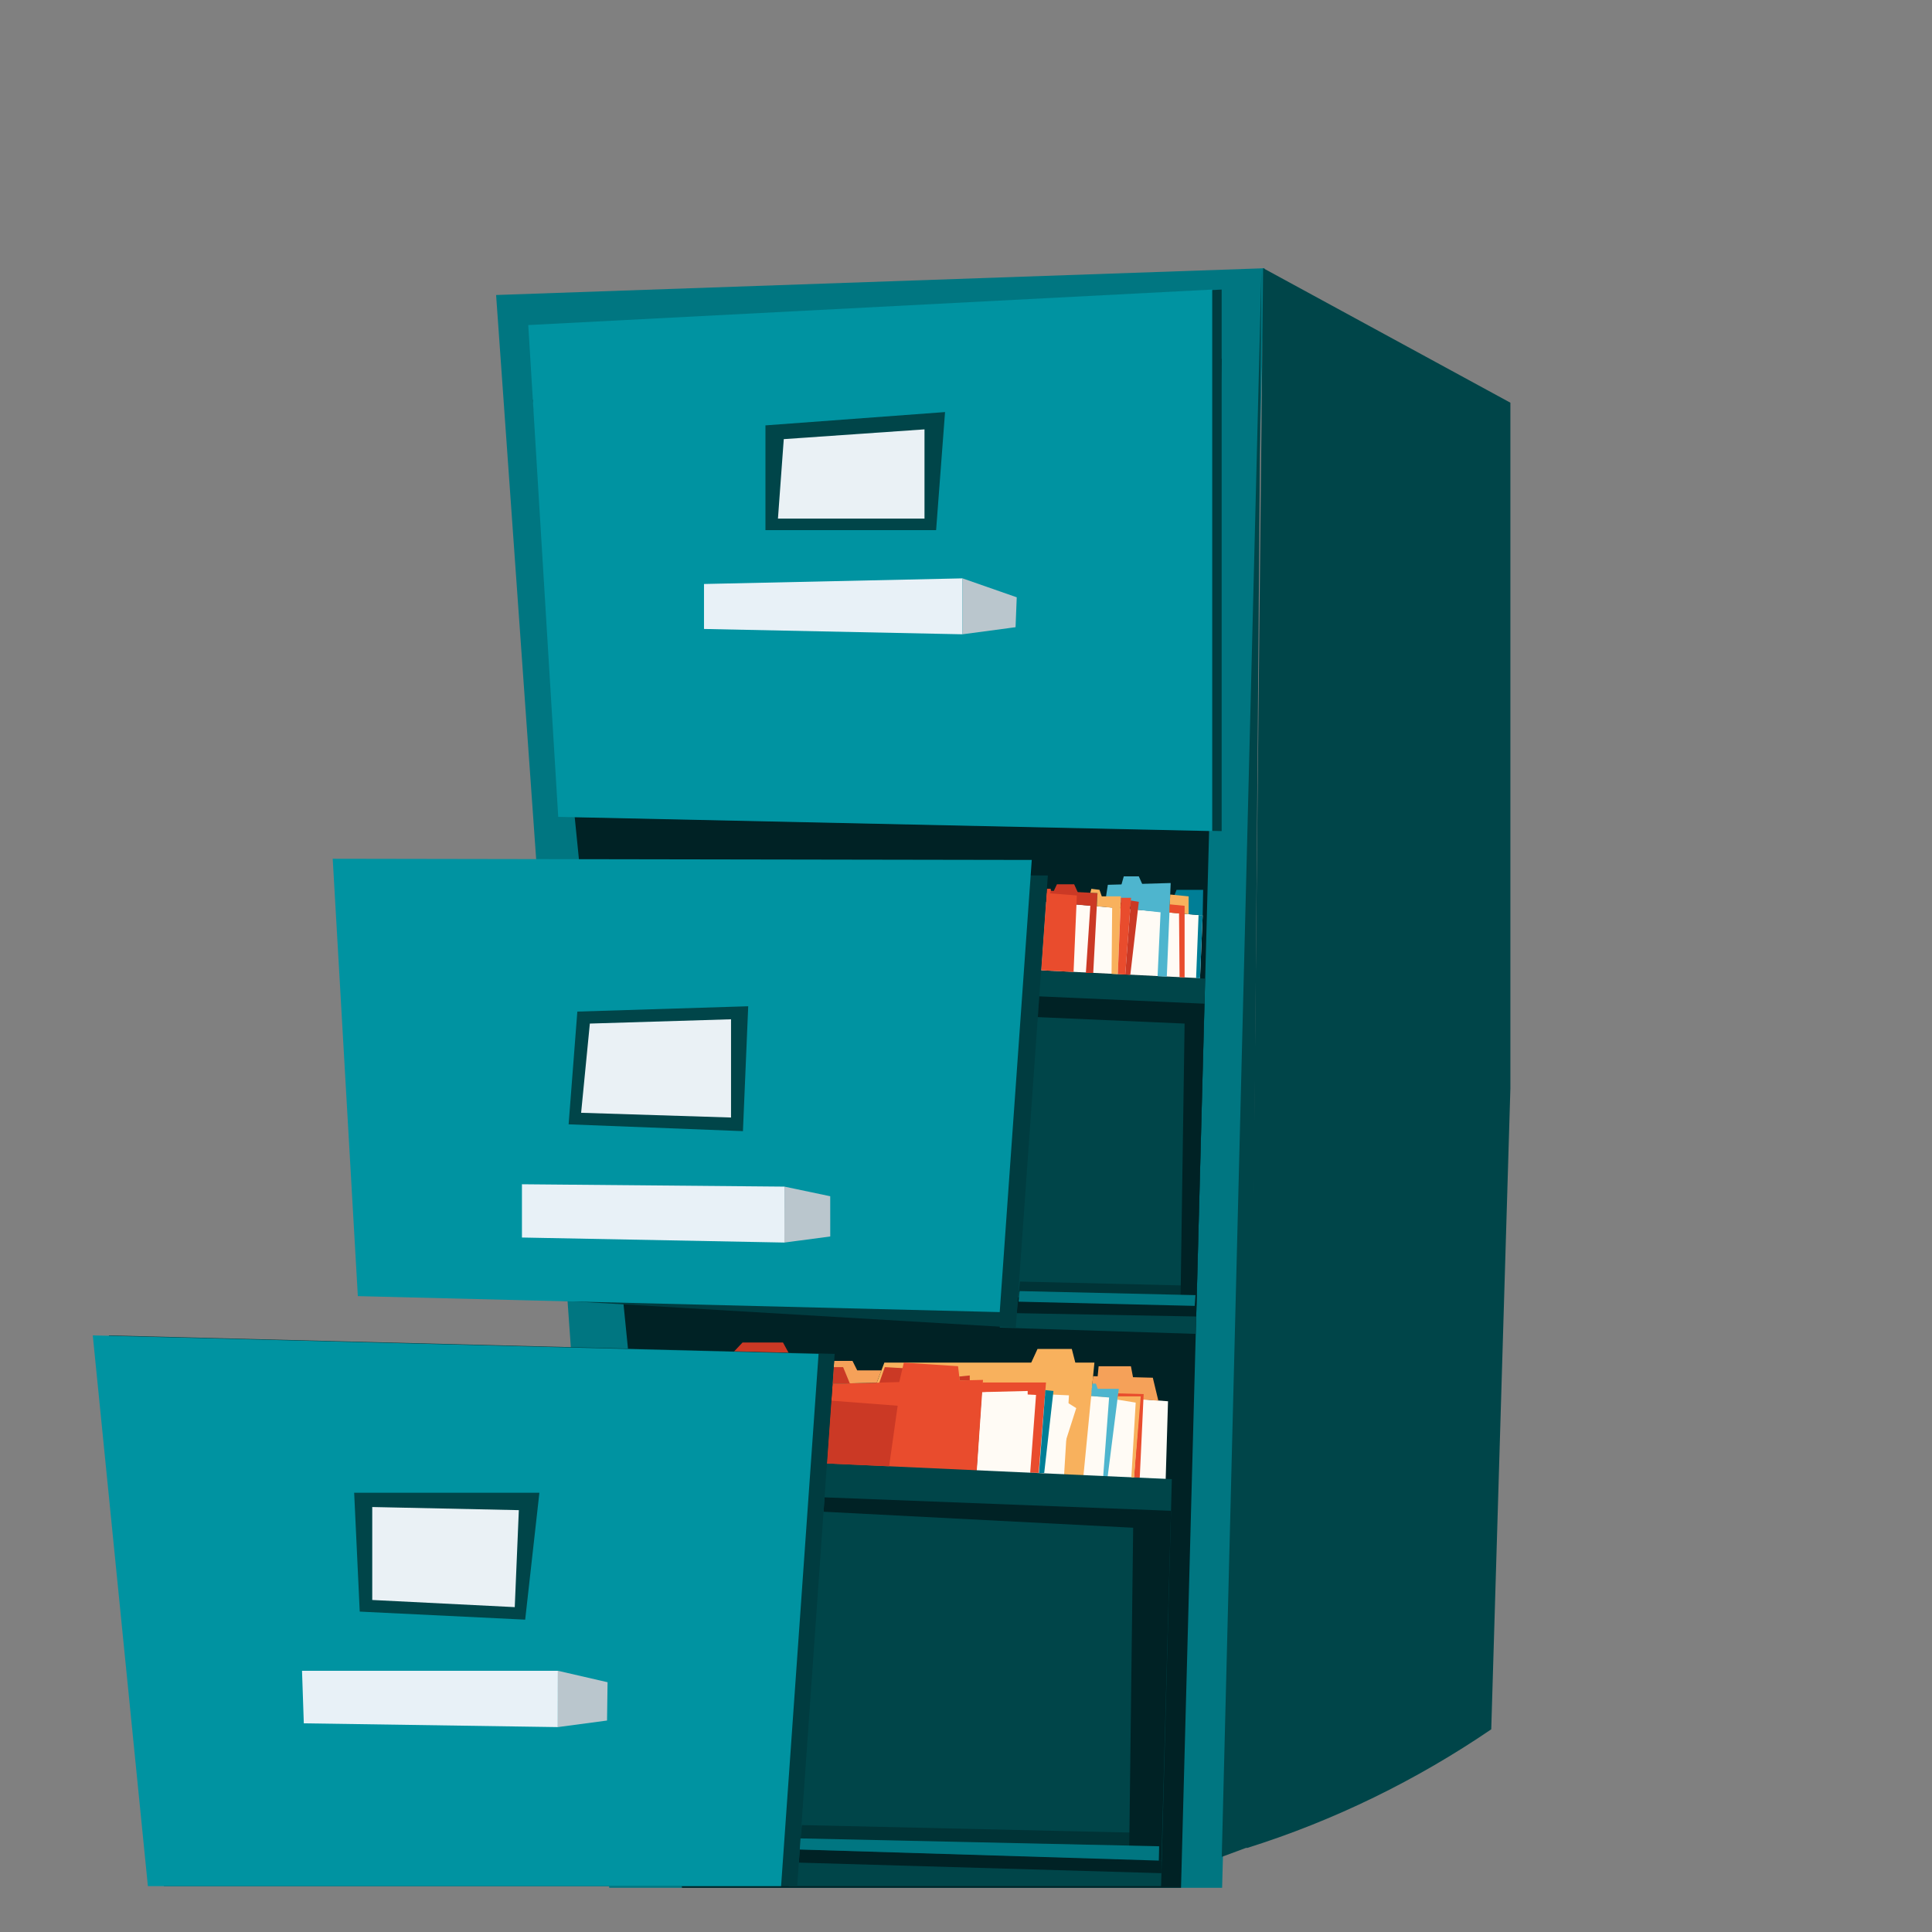 <?xml version="1.0" encoding="UTF-8" standalone="no"?>
<!-- Created with Inkscape (http://www.inkscape.org/) -->

<svg
   xmlns:dc="http://purl.org/dc/elements/1.1/"
   xmlns:cc="http://creativecommons.org/ns#"
   xmlns:rdf="http://www.w3.org/1999/02/22-rdf-syntax-ns#"
   xmlns:svg="http://www.w3.org/2000/svg"
   xmlns="http://www.w3.org/2000/svg"
   xmlns:sodipodi="http://sodipodi.sourceforge.net/DTD/sodipodi-0.dtd"
   xmlns:inkscape="http://www.inkscape.org/namespaces/inkscape"
   width="250"
   height="250"
   id="svg2"
   version="1.1"
   inkscape:version="0.48.4 r9939"
   sodipodi:docname="paperasse.svg">
  <rect width="100%" height="100%" fill="#808080" stroke="none"/>
  <defs
     id="defs4">
    <mask
       maskUnits="userSpaceOnUse"
       id="mask19546">
      <path
         transform="matrix(1.658,0,0,1.658,-537.055,-3055.01)"
         d="m 1304.167,1602.5 a 153.333,153.333 0 1 1 -306.667,0 153.333,153.333 0 1 1 306.667,0 z"
         sodipodi:ry="153.33333"
         sodipodi:rx="153.33333"
         sodipodi:cy="1602.5"
         sodipodi:cx="1150.8334"
         id="path19548"
         style="fill:#c5d8e3;fill-opacity:1;stroke:none"
         sodipodi:type="arc" />
    </mask>
  </defs>
  <sodipodi:namedview
     id="base"
     pagecolor="#ffffff"
     bordercolor="#666666"
     borderopacity="1.0"
     inkscape:pageopacity="0.0"
     inkscape:pageshadow="2"
     inkscape:zoom="0.98994949"
     inkscape:cx="-69.979177"
     inkscape:cy="117.11168"
     inkscape:document-units="px"
     inkscape:current-layer="layer1"
     showgrid="false"
     inkscape:window-width="1280"
     inkscape:window-height="748"
     inkscape:window-x="0"
     inkscape:window-y="0"
     inkscape:window-maximized="1" />
  <g
     inkscape:label="Layer 1"
     inkscape:groupmode="layer"
     id="layer1"
     transform="translate(0,-802.362)">
    <g
       transform="translate(-1202.675,1421.82)"
       id="g21310" />
    <polygon
       style="fill:#007681"
       points="757.404,315.016 763.34,86.978 655.84,90.746 671.666,315.016 "
       id="polygon23-5-9-4"
       transform="matrix(0.925,0,0,0.919,-542.457,757.14)" />
    <polygon
       style="fill:#002225"
       points="751.655,315.016 757.34,99.728 660.985,105.484 681.845,315.016 "
       id="polygon25-1-4-2"
       transform="matrix(0.925,0,0,0.919,-542.457,757.14)" />
    <polygon
       style="fill:#003c40"
       points="662.09,94.978 666.263,164.228 757.34,166.228 757.34,89.978 "
       id="polygon27-3-1-0"
       transform="matrix(0.925,0,0,0.919,-542.457,757.14)" />
    <polygon
       style="fill:#0093a1"
       points="660.34,94.978 664.532,164.228 756.019,166.228 756.019,89.978 "
       id="polygon29-3-9-9"
       transform="matrix(0.925,0,0,0.919,-542.457,757.14)" />
    <polygon
       style="fill:#004549"
       points="693.519,109.103 693.519,123.853 717.394,123.853 718.644,107.228 "
       id="polygon31-7-1-2"
       transform="matrix(0.925,0,0,0.919,-542.457,757.14)" />
    <polygon
       style="fill:#eaf1f5"
       points="696.082,111.04 695.269,122.228 715.769,122.228 715.769,109.665 "
       id="polygon33-38-0-5"
       transform="matrix(0.925,0,0,0.919,-542.457,757.14)" />
    <polygon
       style="fill:#e8f1f7"
       points="684.923,131.436 721.09,130.644 721.09,138.519 684.923,137.769 "
       id="polygon35-5-2-0"
       transform="matrix(0.925,0,0,0.919,-542.457,757.14)" />
    <polygon
       style="fill:#bac6cd"
       points="721.09,130.644 728.673,133.311 728.507,137.519 721.09,138.519 "
       id="polygon37-5-9-0"
       transform="matrix(0.925,0,0,0.919,-542.457,757.14)" />
    <polygon
       style="fill:#004549"
       points="753.715,237.025 726.292,236.144 731.333,185.833 755.029,187.005 "
       id="polygon39-9-3-7"
       transform="matrix(0.925,0,0,0.919,-542.457,757.14)" />
    <polygon
       style="fill:#002225"
       points="753.819,233.072 728.843,231.875 728.685,234.109 753.779,234.577 "
       id="polygon41-9-2-6"
       transform="matrix(0.925,0,0,0.919,-542.457,757.14)" />
    <polygon
       style="fill:#003336"
       points="752.646,230.226 729.124,229.656 728.966,231.146 752.542,231.74 "
       id="polygon43-1-4-0"
       transform="matrix(0.925,0,0,0.919,-542.457,757.14)" />
    <polygon
       style="fill:#fffbf5"
       points="732.764,176.191 754.685,178.104 754.313,186.941 732.085,185.833 "
       id="polygon49-0-6-4"
       transform="matrix(0.925,0,0,0.919,-542.457,757.14)" />
    <polygon
       style="fill:#e94c2d"
       points="733.583,175.396 733.417,174.354 732.893,174.354 732.804,175.624 "
       id="polygon91-5-5-5"
       transform="matrix(0.925,0,0,0.919,-542.457,757.14)" />
    <polygon
       style="fill:#cb3925"
       points="739.969,174.962 739.374,186.206 738.344,186.206 738.969,176.75 734.078,176.328 733.194,175.297 733.461,174.634 "
       id="polygon93-5-6-3"
       transform="matrix(0.925,0,0,0.919,-542.457,757.14)" />
    <polygon
       style="fill:#e94c2d"
       points="732.85,174.962 737.083,175.292 736.622,186.065 732.085,185.833 "
       id="polygon95-1-8-8"
       transform="matrix(0.925,0,0,0.919,-542.457,757.14)" />
    <polygon
       style="fill:#4eb5ce"
       points="741.417,173.792 750.208,173.542 749.665,186.731 748.375,186.666 748.792,177.667 745.688,177.319 741.167,175.42 "
       id="polygon97-7-4-1"
       transform="matrix(0.925,0,0,0.919,-542.457,757.14)" />
    <polygon
       style="fill:#f8b15d"
       points="742.813,186.375 741.937,186.337 742.021,177.021 739.871,176.811 739.945,175.42 743.25,175.42 "
       id="polygon99-5-3-4"
       transform="matrix(0.925,0,0,0.919,-542.457,757.14)" />
    <polygon
       style="fill:#e94c2d"
       points="743.25,175.624 744.667,175.624 743.853,186.435 742.813,186.375 "
       id="polygon101-3-4-8"
       transform="matrix(0.925,0,0,0.919,-542.457,757.14)" />
    <polygon
       style="fill:#cb3925"
       points="744.562,186.471 745.75,176.191 744.638,176.005 743.853,186.435 "
       id="polygon103-5-0-6"
       transform="matrix(0.925,0,0,0.919,-542.457,757.14)" />
    <polygon
       style="fill:#007e96"
       points="754.75,174.5 754.685,178.104 750.973,177.78 750.751,175.221 751.031,174.5 "
       id="polygon105-8-4-2"
       transform="matrix(0.925,0,0,0.919,-542.457,757.14)" />
    <polygon
       style="fill:#f8b15d"
       points="750.142,175.16 752.719,175.42 752.719,177.932 750.037,177.698 "
       id="polygon107-5-7-7"
       transform="matrix(0.925,0,0,0.919,-542.457,757.14)" />
    <polygon
       style="fill:#007e96"
       points="754.109,178.063 753.764,186.941 754.313,186.941 754.685,178.104 "
       id="polygon109-9-6-0"
       transform="matrix(0.925,0,0,0.919,-542.457,757.14)" />
    <polygon
       style="fill:#e94c2d"
       points="752.156,186.845 751.451,186.798 751.378,177.815 750.037,177.698 750.085,176.546 752.156,176.75 "
       id="polygon111-2-6-5"
       transform="matrix(0.925,0,0,0.919,-542.457,757.14)" />
    <polygon
       style="fill:#cb3925"
       points="733.828,174.719 734.297,173.719 736.703,173.719 737.266,174.962 "
       id="polygon113-0-1-6"
       transform="matrix(0.925,0,0,0.919,-542.457,757.14)" />
    <polyline
       style="fill:#4eb5ce"
       points="746.375,174.021 745.75,172.604 743.646,172.604 743.25,174.021 746.375,174.104 "
       id="polyline115-4-3-1"
       transform="matrix(0.925,0,0,0.919,-542.457,757.14)" />
    <polygon
       style="fill:#f8b15d"
       points="740.25,174.5 739.109,174.354 738.968,174.912 739.969,174.962 739.945,175.42 740.641,175.719 740.641,175.624 "
       id="polygon117-7-9-6"
       transform="matrix(0.925,0,0,0.919,-542.457,757.14)" />
    <polygon
       style="fill:#003c40"
       points="728.542,236.144 733.025,172.478 641,172.311 639.463,230.83 "
       id="polygon125-7-7-5"
       transform="matrix(0.925,0,0,0.919,-542.457,757.14)" />
    <polygon
       style="fill:#0093a1"
       points="636.5,233.894 726.292,236.144 730.775,172.478 632.984,172.311 "
       id="polygon127-1-9-8"
       transform="matrix(0.925,0,0,0.919,-542.457,755.131)" />
    <polygon
       style="fill:#004549"
       points="667.205,191.644 665.984,207.519 690.371,208.478 691.109,190.894 "
       id="polygon129-7-9-7"
       transform="matrix(0.925,0,0,0.919,-542.457,757.14)" />
    <polygon
       style="fill:#eaf1f5"
       points="668.955,193.332 667.734,205.894 688.705,206.561 688.705,192.728 "
       id="polygon131-2-5-9"
       transform="matrix(0.925,0,0,0.919,-542.457,757.14)" />
    <polygon
       style="fill:#e8f1f7"
       points="659.455,215.957 696.177,216.29 696.168,224.165 659.455,223.457 "
       id="polygon133-9-0-2"
       transform="matrix(0.925,0,0,0.919,-542.457,757.14)" />
    <polygon
       style="fill:#bac6cd"
       points="696.177,216.29 702.58,217.644 702.585,223.308 696.168,224.165 "
       id="polygon135-4-3-9"
       transform="matrix(0.925,0,0,0.919,-542.457,757.14)" />
    <polygon
       style="fill:#002225"
       points="752.156,193.333 751.563,233.75 753.819,233.072 754.93,190.532 731.827,189.5 731.621,192.423 "
       id="polygon149-5-7-0"
       transform="matrix(0.925,0,0,0.919,-542.457,757.14)" />
    <polygon
       style="fill:#007681"
       points="753.677,231.569 729.089,231 728.925,232.489 753.568,233.083 "
       id="polygon153-4-9-4"
       transform="matrix(0.925,0,0,0.919,-542.457,757.14)" />
    <g
       transform="matrix(0.475,0,0,0.475,-532.654,1115.057)"
       id="g20491-3">
      <polygon
         style="fill:#fffbf5"
         points="751.962,269.38 724.899,271.064 726.627,245.174 752.625,247.188 "
         id="polygon47-1-6-5"
         transform="matrix(1.948,0,0,1.948,-26.546,-758.095)" />
      <polygon
         style="fill:#f8b15d"
         points="739.171,239.875 739.792,242.292 733.417,241.958 734.375,239.875 "
         id="polygon51-2-7-4"
         transform="matrix(1.948,0,0,1.948,-26.546,-758.095)" />
      <polygon
         style="fill:#f5a159"
         points="742.149,243.68 741.879,246.459 751.271,247.104 750.5,243.896 "
         id="polygon53-35-2-4"
         transform="matrix(1.948,0,0,1.948,-26.546,-758.095)" />
      <polygon
         style="fill:#4eb5ce"
         points="736.863,245.448 736.863,246.059 744.386,246.66 743.53,258.065 744.138,258.093 745.741,245.448 "
         id="polygon55-4-7-4"
         transform="matrix(1.948,0,0,1.948,-26.546,-758.095)" />
      <polygon
         style="fill:#f8b15d"
         points="711.833,244.75 712.96,241.779 742.333,241.779 740.75,258.093 738.088,257.541 738.774,246.359 727.909,245.869 "
         id="polygon57-5-0-0"
         transform="matrix(1.948,0,0,1.948,-26.546,-758.095)" />
      <polygon
         style="fill:#e94c2d"
         points="726.684,244.563 726.5,245.906 734.168,246.304 733.352,257.18 734.542,257.207 735.563,244.563 "
         id="polygon59-9-6-6"
         transform="matrix(1.948,0,0,1.948,-26.546,-758.095)" />
      <polygon
         style="fill:#fffbf5"
         points="733,246.625 726.656,245.906 733,245.75 "
         id="polygon61-3-3-2"
         transform="matrix(1.948,0,0,1.948,-26.546,-758.095)" />
      <polygon
         style="fill:#fffbf5"
         points="738.125,253.354 738.125,247.104 739.792,248.146 "
         id="polygon63-4-0-6"
         transform="matrix(1.948,0,0,1.948,-26.546,-758.095)" />
      <polygon
         style="fill:#e94c2d"
         points="748.672,257.877 747.86,257.84 748.688,246.922 745.594,246.688 745.66,246.085 749.219,246.188 "
         id="polygon65-3-4-3"
         transform="matrix(1.948,0,0,1.948,-26.546,-758.095)" />
      <polygon
         style="fill:#cb3925"
         points="713.022,242.412 712.095,245.042 718.771,244.939 717.392,242.67 "
         id="polygon67-2-9-8"
         transform="matrix(1.948,0,0,1.948,-26.546,-758.095)" />
      <polygon
         style="fill:#e94c2d"
         points="715.679,241.779 715.041,244.504 705.712,244.747 702.882,284.927 723.861,286.123 726.752,244.198 723.501,244.283 723.262,242.285 "
         id="polygon69-2-6-7"
         transform="matrix(1.948,0,0,1.948,-26.546,-758.095)" />
      <polygon
         style="fill:#004549"
         points="753.159,258.081 703.757,255.833 699.59,315 751.655,315 "
         id="polygon71-3-2-5"
         transform="matrix(1.948,0,0,1.948,-26.546,-758.095)" />
      <polygon
         style="fill:#002225"
         points="700.997,311.706 751.703,313.184 751.703,311.375 701.126,309.871 "
         id="polygon73-7-5-2"
         transform="matrix(1.948,0,0,1.948,-26.546,-758.095)" />
      <polygon
         style="fill:#003336"
         points="701.224,308.471 751.703,309.413 751.703,307.603 701.423,306.456 "
         id="polygon75-7-9-5"
         transform="matrix(1.948,0,0,1.948,-26.546,-758.095)" />
      <polygon
         style="fill:#f5a159"
         points="742.922,242.292 742.746,244.107 747.752,243.944 747.438,242.292 "
         id="polygon77-5-6-1"
         transform="matrix(1.948,0,0,1.948,-26.546,-758.095)" />
      <polygon
         style="fill:#cb3925"
         points="698.781,238.969 699.59,240.455 691.906,240.259 693.125,238.969 "
         id="polygon79-6-6-4"
         transform="matrix(1.948,0,0,1.948,-26.546,-758.095)" />
      <polygon
         style="fill:#f5a159"
         points="708.5,241.542 705.938,241.542 705.712,244.747 711.896,244.586 712.547,242.867 709.162,242.867 "
         id="polygon81-4-5-3"
         transform="matrix(1.948,0,0,1.948,-26.546,-758.095)" />
      <polygon
         style="fill:#cb3925"
         points="705.876,242.412 705.712,244.747 708.125,244.684 707.188,242.412 "
         id="polygon83-81-5-2"
         transform="matrix(1.948,0,0,1.948,-26.546,-758.095)" />
      <polygon
         style="fill:#cb3925"
         points="724.899,244.246 723.501,244.283 723.435,243.727 724.899,243.58 "
         id="polygon85-7-4-1"
         transform="matrix(1.948,0,0,1.948,-26.546,-758.095)" />
      <polygon
         style="fill:#4eb5ce"
         points="742.048,244.719 741.937,245.859 742.922,245.859 742.547,244.719 "
         id="polygon87-8-4-9"
         transform="matrix(1.948,0,0,1.948,-26.546,-758.095)" />
      <polygon
         style="fill:#cb3925"
         points="713.624,256.282 704.927,255.887 705.546,247.104 714.817,247.813 "
         id="polygon89-4-8-5"
         transform="matrix(1.948,0,0,1.948,-26.546,-758.095)" />
      <polygon
         style="fill:#f8b15d"
         points="745.614,246.5 745.549,246.959 748.104,247.375 747.499,257.823 747.875,257.854 748.813,246.5 "
         id="polygon119-1-8-7"
         transform="matrix(1.948,0,0,1.948,-26.546,-758.095)" />
      <polygon
         style="fill:#007e96"
         points="735.313,257.207 736.604,245.75 735.477,245.626 734.583,257.236 "
         id="polygon121-7-5-6"
         transform="matrix(1.948,0,0,1.948,-26.546,-758.095)" />
      <polygon
         style="fill:#002225"
         points="704.452,262.635 704.594,260.625 753.042,262.504 751.703,311.375 747.181,311.263 747.752,264.875 "
         id="polygon123-3-6-4"
         transform="matrix(1.948,0,0,1.948,-26.546,-758.095)" />
      <polygon
         style="fill:#003c40"
         points="700.765,315 706.007,240.561 604.507,237.978 612.216,315 "
         id="polygon137-8-7-7"
         transform="matrix(1.948,0,0,1.948,-26.546,-758.095)" />
      <polygon
         style="fill:#0093a1"
         points="698.515,315 703.757,240.561 602.257,237.978 609.966,315 "
         id="polygon139-78-4-6"
         transform="matrix(1.948,0,0,1.948,-26.546,-758.095)" />
      <polygon
         style="fill:#004549"
         points="662.728,277.728 664.715,259.978 638.811,259.978 639.59,276.603 "
         id="polygon141-8-3-8"
         transform="matrix(1.948,0,0,1.948,-26.546,-758.095)" />
      <polygon
         style="fill:#eaf1f5"
         points="661.269,275.978 661.84,262.415 641.34,261.978 641.34,274.978 "
         id="polygon143-9-7-6"
         transform="matrix(1.948,0,0,1.948,-26.546,-758.095)" />
      <polygon
         style="fill:#e8f1f7"
         points="667.295,292.755 631.769,292.228 631.519,284.88 667.304,284.88 "
         id="polygon145-7-9-6"
         transform="matrix(1.948,0,0,1.948,-26.546,-758.095)" />
      <polygon
         style="fill:#bac6cd"
         points="674.175,291.836 667.295,292.755 667.304,284.88 674.248,286.478 "
         id="polygon147-8-0-2"
         transform="matrix(1.948,0,0,1.948,-26.546,-758.095)" />
      <polygon
         style="fill:#007681"
         points="701.126,309.871 751.34,311.422 751.385,309.421 701.238,308.32 "
         id="polygon151-4-8-2"
         transform="matrix(1.948,0,0,1.948,-26.546,-758.095)" />
    </g>
    <path
       style="fill:#004549;fill-opacity:1;stroke:none"
       d="m 161.619,1041.334 -3.523,1.307 5.129,-205.184 z"
       id="path24000"
       inkscape:connector-curvature="0"
       sodipodi:nodetypes="cccc" />
    <path
       style="fill:#004549;fill-opacity:1;stroke:none"
       d="m 163.446,837.058 -2.123,204.448 c 11.374,-3.568 21.996,-8.803 31.644,-15.37 l 2.476,-82.943 0,-88.721 -31.998,-17.414 z"
       id="path18488-8-9-3"
       inkscape:connector-curvature="0" />
  </g>
</svg>
